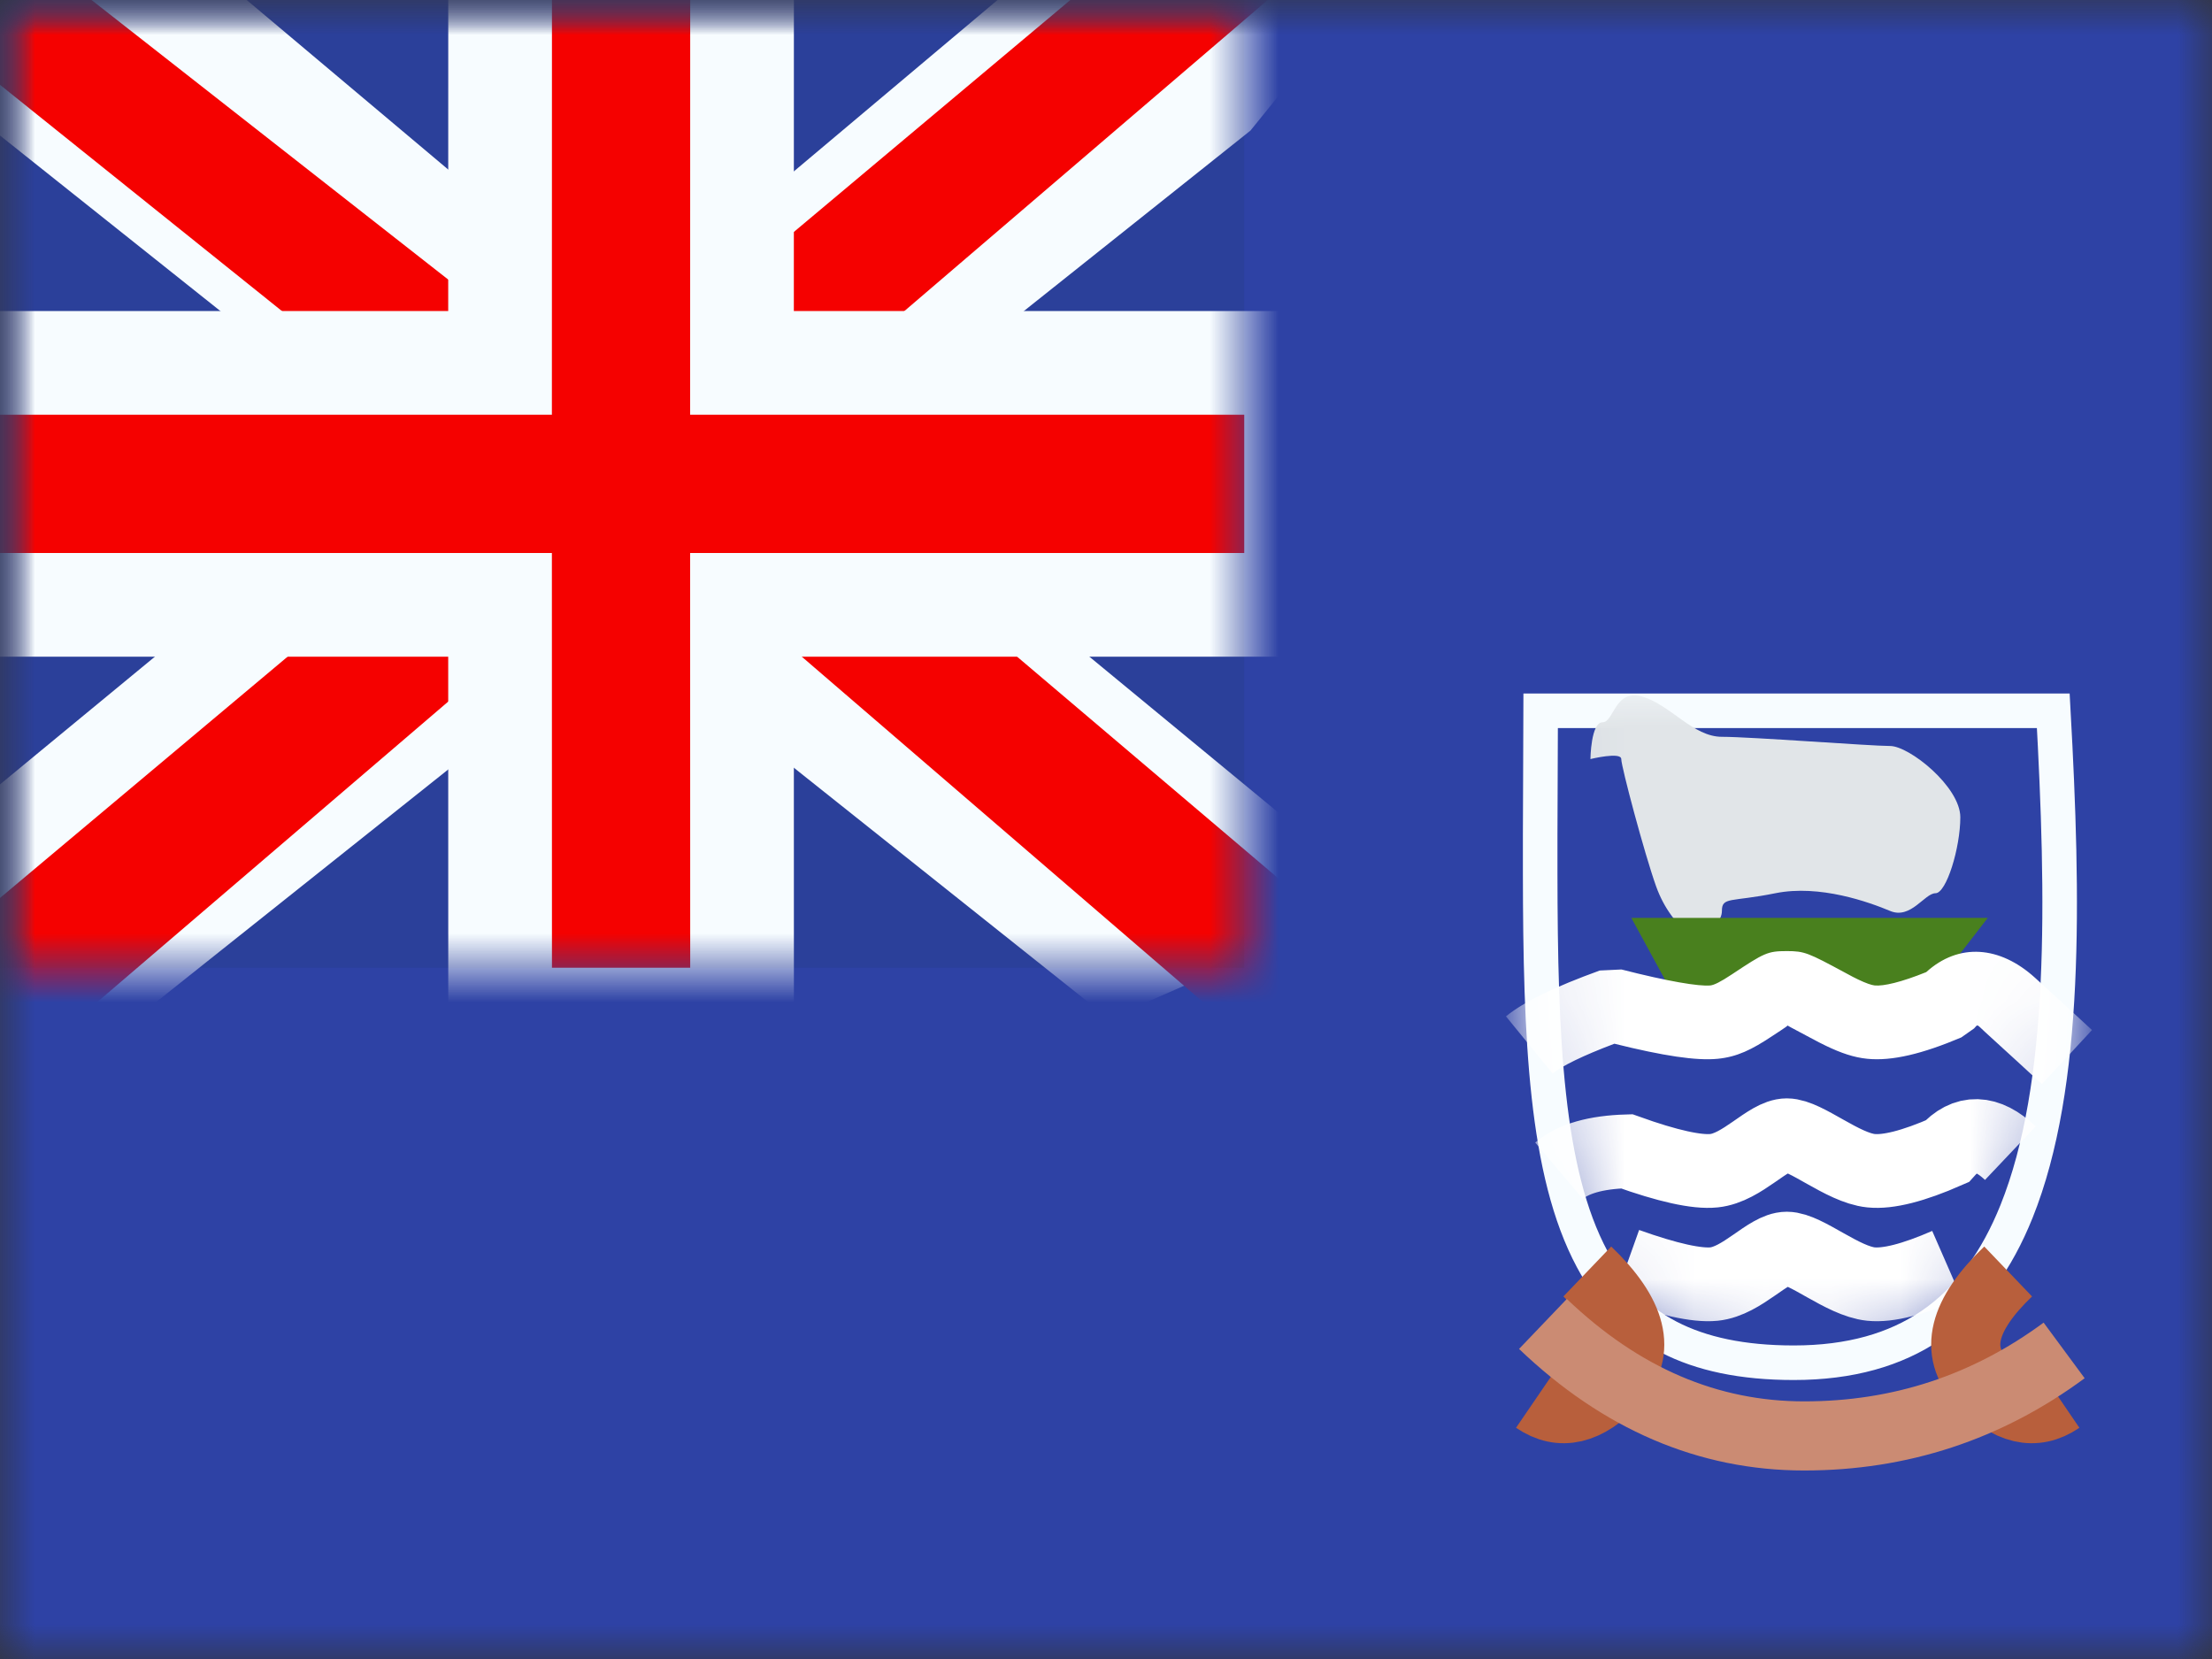 <?xml version="1.0" encoding="UTF-8"?>
<svg width="32px" height="24px" viewBox="0 0 32 24" version="1.1" xmlns="http://www.w3.org/2000/svg" xmlns:xlink="http://www.w3.org/1999/xlink">
    <rect x="0" y="0" width="32" height="24" fill="#333333" stroke="none"/>
    <title>flags/L/FK - Falkland Islands</title>
    <defs>
        <rect id="path-1" x="0" y="0" width="32" height="24"></rect>
        <rect id="path-3" x="0" y="0" width="32" height="24"></rect>
        <path d="M0.038,0.033 C0.038,5.919 -0.323,9.964 3.95,9.964 C8.223,9.964 8.223,4.998 7.94,0.033 L0.038,0.033 Z" id="path-5"></path>
        <rect id="path-7" x="0" y="0" width="18" height="14"></rect>
    </defs>
    <g id="Symbols" stroke="none" stroke-width="1" fill="none" fill-rule="evenodd">
        <g id="flag">
            <mask id="mask-2" fill="white">
                <use xlink:href="#path-1"></use>
            </mask>
            <g id="mask"></g>
            <g id="contents" mask="url(#mask-2)">
                <mask id="mask-4" fill="white">
                    <use xlink:href="#path-3"></use>
                </mask>
                <use id="background" fill="#2E42A5" xlink:href="#path-3"></use>
                <g id="masked" mask="url(#mask-4)">
                    <g transform="translate(22, 10)">
                        <mask id="mask-6" fill="white">
                            <use xlink:href="#path-5"></use>
                        </mask>
                        <path stroke="#F7FCFF" stroke-width="0.5" d="M7.704,0.283 C7.854,3 7.907,5.695 7.172,7.526 C6.891,8.224 6.495,8.793 5.932,9.175 C5.418,9.524 4.767,9.714 3.95,9.714 C3.209,9.714 2.614,9.588 2.14,9.342 C1.652,9.088 1.296,8.707 1.033,8.215 C0.362,6.961 0.284,5.024 0.281,2.632 L0.281,2.632 L0.281,2.08 C0.282,1.829 0.283,1.572 0.284,1.311 C0.286,0.975 0.287,0.632 0.288,0.283 L0.288,0.283 Z"></path>
                        <g id="mark" stroke="none" stroke-width="1" fill="none" fill-rule="evenodd" mask="url(#mask-6)">
                            <g transform="translate(-2, 0)">
                                <path d="M4.522,3.587 C4.259,3.392 4.071,3.137 3.958,2.822 C3.789,2.349 3.454,1.09 3.454,0.981 C3.454,0.872 3.008,0.981 3.008,0.981 C3.008,0.981 3.014,0.449 3.183,0.449 C3.351,0.449 3.357,-0.045 3.765,0.079 C4.173,0.204 4.494,0.659 4.91,0.659 C5.325,0.659 7.063,0.792 7.343,0.792 C7.622,0.792 8.359,1.382 8.359,1.823 C8.359,2.264 8.158,2.922 8,2.922 C7.842,2.922 7.643,3.305 7.343,3.178 C7.042,3.052 6.326,2.792 5.683,2.922 C5.041,3.052 4.91,2.97 4.91,3.178 C4.91,3.317 4.78,3.453 4.522,3.587 Z" id="sheep" stroke="none" fill="#E1E5E8" fill-rule="evenodd"></path>
                                <polygon id="grass" stroke="none" fill="#49801E" fill-rule="evenodd" points="3.6 3.279 8.756 3.279 7.868 4.426 4.225 4.426"></polygon>
                                <path d="M3.533,8.296 C4.127,8.508 4.548,8.601 4.796,8.576 C5.209,8.533 5.574,8.063 5.849,8.063 C6.125,8.063 6.654,8.533 7.066,8.576 C7.314,8.601 7.681,8.508 8.166,8.296" id="Path-45" stroke="#FFFFFF" stroke-width="1.067" fill="none"></path>
                                <path d="M2.554,6.936 C2.76,6.762 3.086,6.669 3.533,6.656 C4.127,6.869 4.548,6.962 4.796,6.936 C5.209,6.893 5.574,6.423 5.849,6.423 C6.125,6.423 6.654,6.893 7.066,6.936 C7.314,6.962 7.681,6.869 8.166,6.656 C8.437,6.352 8.743,6.36 9.083,6.682" id="Path-45" stroke="#FFFFFF" stroke-width="1.067" fill="none"></path>
                                <path d="M2.461,5.53 L1.786,4.703 C2.051,4.488 2.495,4.275 3.143,4.04 L3.457,4.025 C4.129,4.197 4.579,4.272 4.743,4.256 C4.797,4.25 4.888,4.206 5.054,4.096 C5.524,3.784 5.57,3.759 5.849,3.759 C6.105,3.759 6.157,3.783 6.691,4.071 C6.79,4.125 6.827,4.144 6.881,4.17 C6.994,4.224 7.074,4.251 7.119,4.256 C7.247,4.269 7.505,4.209 7.866,4.063 C8.336,3.637 8.93,3.681 9.442,4.147 C9.783,4.458 10.057,4.709 10.264,4.901 L9.539,5.683 C9.335,5.494 9.063,5.245 8.724,4.936 C8.589,4.813 8.618,4.813 8.558,4.878 L8.373,5.008 C7.813,5.245 7.371,5.353 7.013,5.317 C6.82,5.298 6.634,5.234 6.419,5.131 C6.348,5.097 6.296,5.07 6.184,5.01 C5.927,4.871 5.829,4.825 5.849,4.825 C5.894,4.825 5.832,4.86 5.643,4.985 C5.34,5.187 5.129,5.289 4.85,5.317 C4.541,5.348 4.059,5.274 3.355,5.099 C2.897,5.272 2.593,5.422 2.461,5.53 Z" id="Path-45" stroke="none" fill="#FFFFFF" fill-rule="nonzero"></path>
                            </g>
                        </g>
                    </g>
                </g>
                <g id="bottom" mask="url(#mask-4)">
                    <g transform="translate(22, 16.8)">
                        <path d="M0.963,1.594 C1.619,2.222 1.749,2.749 1.353,3.175 C0.957,3.6 0.577,3.69 0.214,3.442" id="Path-43" stroke="#B85F3C"></path>
                        <path d="M7.185,1.594 C7.841,2.222 7.971,2.749 7.575,3.175 C7.179,3.6 6.8,3.69 6.436,3.442" id="Path-43" stroke="#B85F3C" transform="translate(7.118, 2.586) scale(-1, 1) translate(-7.118, -2.586) "></path>
                        <path d="M0.321,2.353 C1.451,3.433 2.711,3.973 4.1,3.973 C5.489,3.973 6.743,3.561 7.861,2.736" id="Path-44" stroke="#CB8B73"></path>
                    </g>
                </g>
                <g id="gb---large" mask="url(#mask-4)">
                    <g id="flag">
                        <mask id="mask-8" fill="white">
                            <use xlink:href="#path-7"></use>
                        </mask>
                        <use id="mask" fill="#2B409A" xlink:href="#path-7"></use>
                        <g id="contents" mask="url(#mask-8)">
                            <g transform="translate(-3, -2)">
                                <g id="stripe">
                                    <polygon id="white" fill="#F7FCFF" fill-rule="nonzero" transform="translate(12.087, 8.732) scale(1, -1) translate(-12.087, -8.732) " points="0.996 2.464 4.957 0.727 21.09 13.575 23.179 16.156 18.944 16.737 12.363 11.2 7.067 7.47"></polygon>
                                    <polygon id="red" fill="#F50100" fill-rule="nonzero" transform="translate(11.983, 9.146) scale(1, -1) translate(-11.983, -9.146) " points="1.538 2.075 3.556 1.067 22.429 17.225 19.596 17.225"></polygon>
                                </g>
                                <g id="stripe" transform="translate(12, 8.5) scale(-1, 1) translate(-12, -8.5) ">
                                    <polygon id="white" fill="#F7FCFF" fill-rule="nonzero" transform="translate(12.087, 8.732) scale(1, -1) translate(-12.087, -8.732) " points="0.996 2.464 4.957 0.727 21.09 13.575 23.179 16.156 18.944 16.737 12.363 11.2 7.067 7.47"></polygon>
                                    <polygon id="red" fill="#F50100" fill-rule="nonzero" transform="translate(12.256, 9.099) scale(1, -1) translate(-12.256, -9.099) " points="1.131 2.324 3.149 1.316 11.185 8.234 13.568 9.007 23.38 16.881 20.547 16.881 10.74 9.194 8.135 8.267"></polygon>
                                </g>
                                <g id="cross" transform="translate(3, 2)">
                                    <path d="M10.735,-0.75 L10.734,5.25 L18.75,5.25 L18.75,8.75 L10.734,8.75 L10.735,14.75 L7.235,14.75 L7.234,8.75 L-0.75,8.75 L-0.75,5.25 L7.234,5.25 L7.235,-0.75 L10.735,-0.75 Z" id="red" stroke="#F7FCFF" stroke-width="1.5" fill="#F50100"></path>
                                </g>
                            </g>
                        </g>
                    </g>
                </g>
            </g>
        </g>
    </g>
</svg>